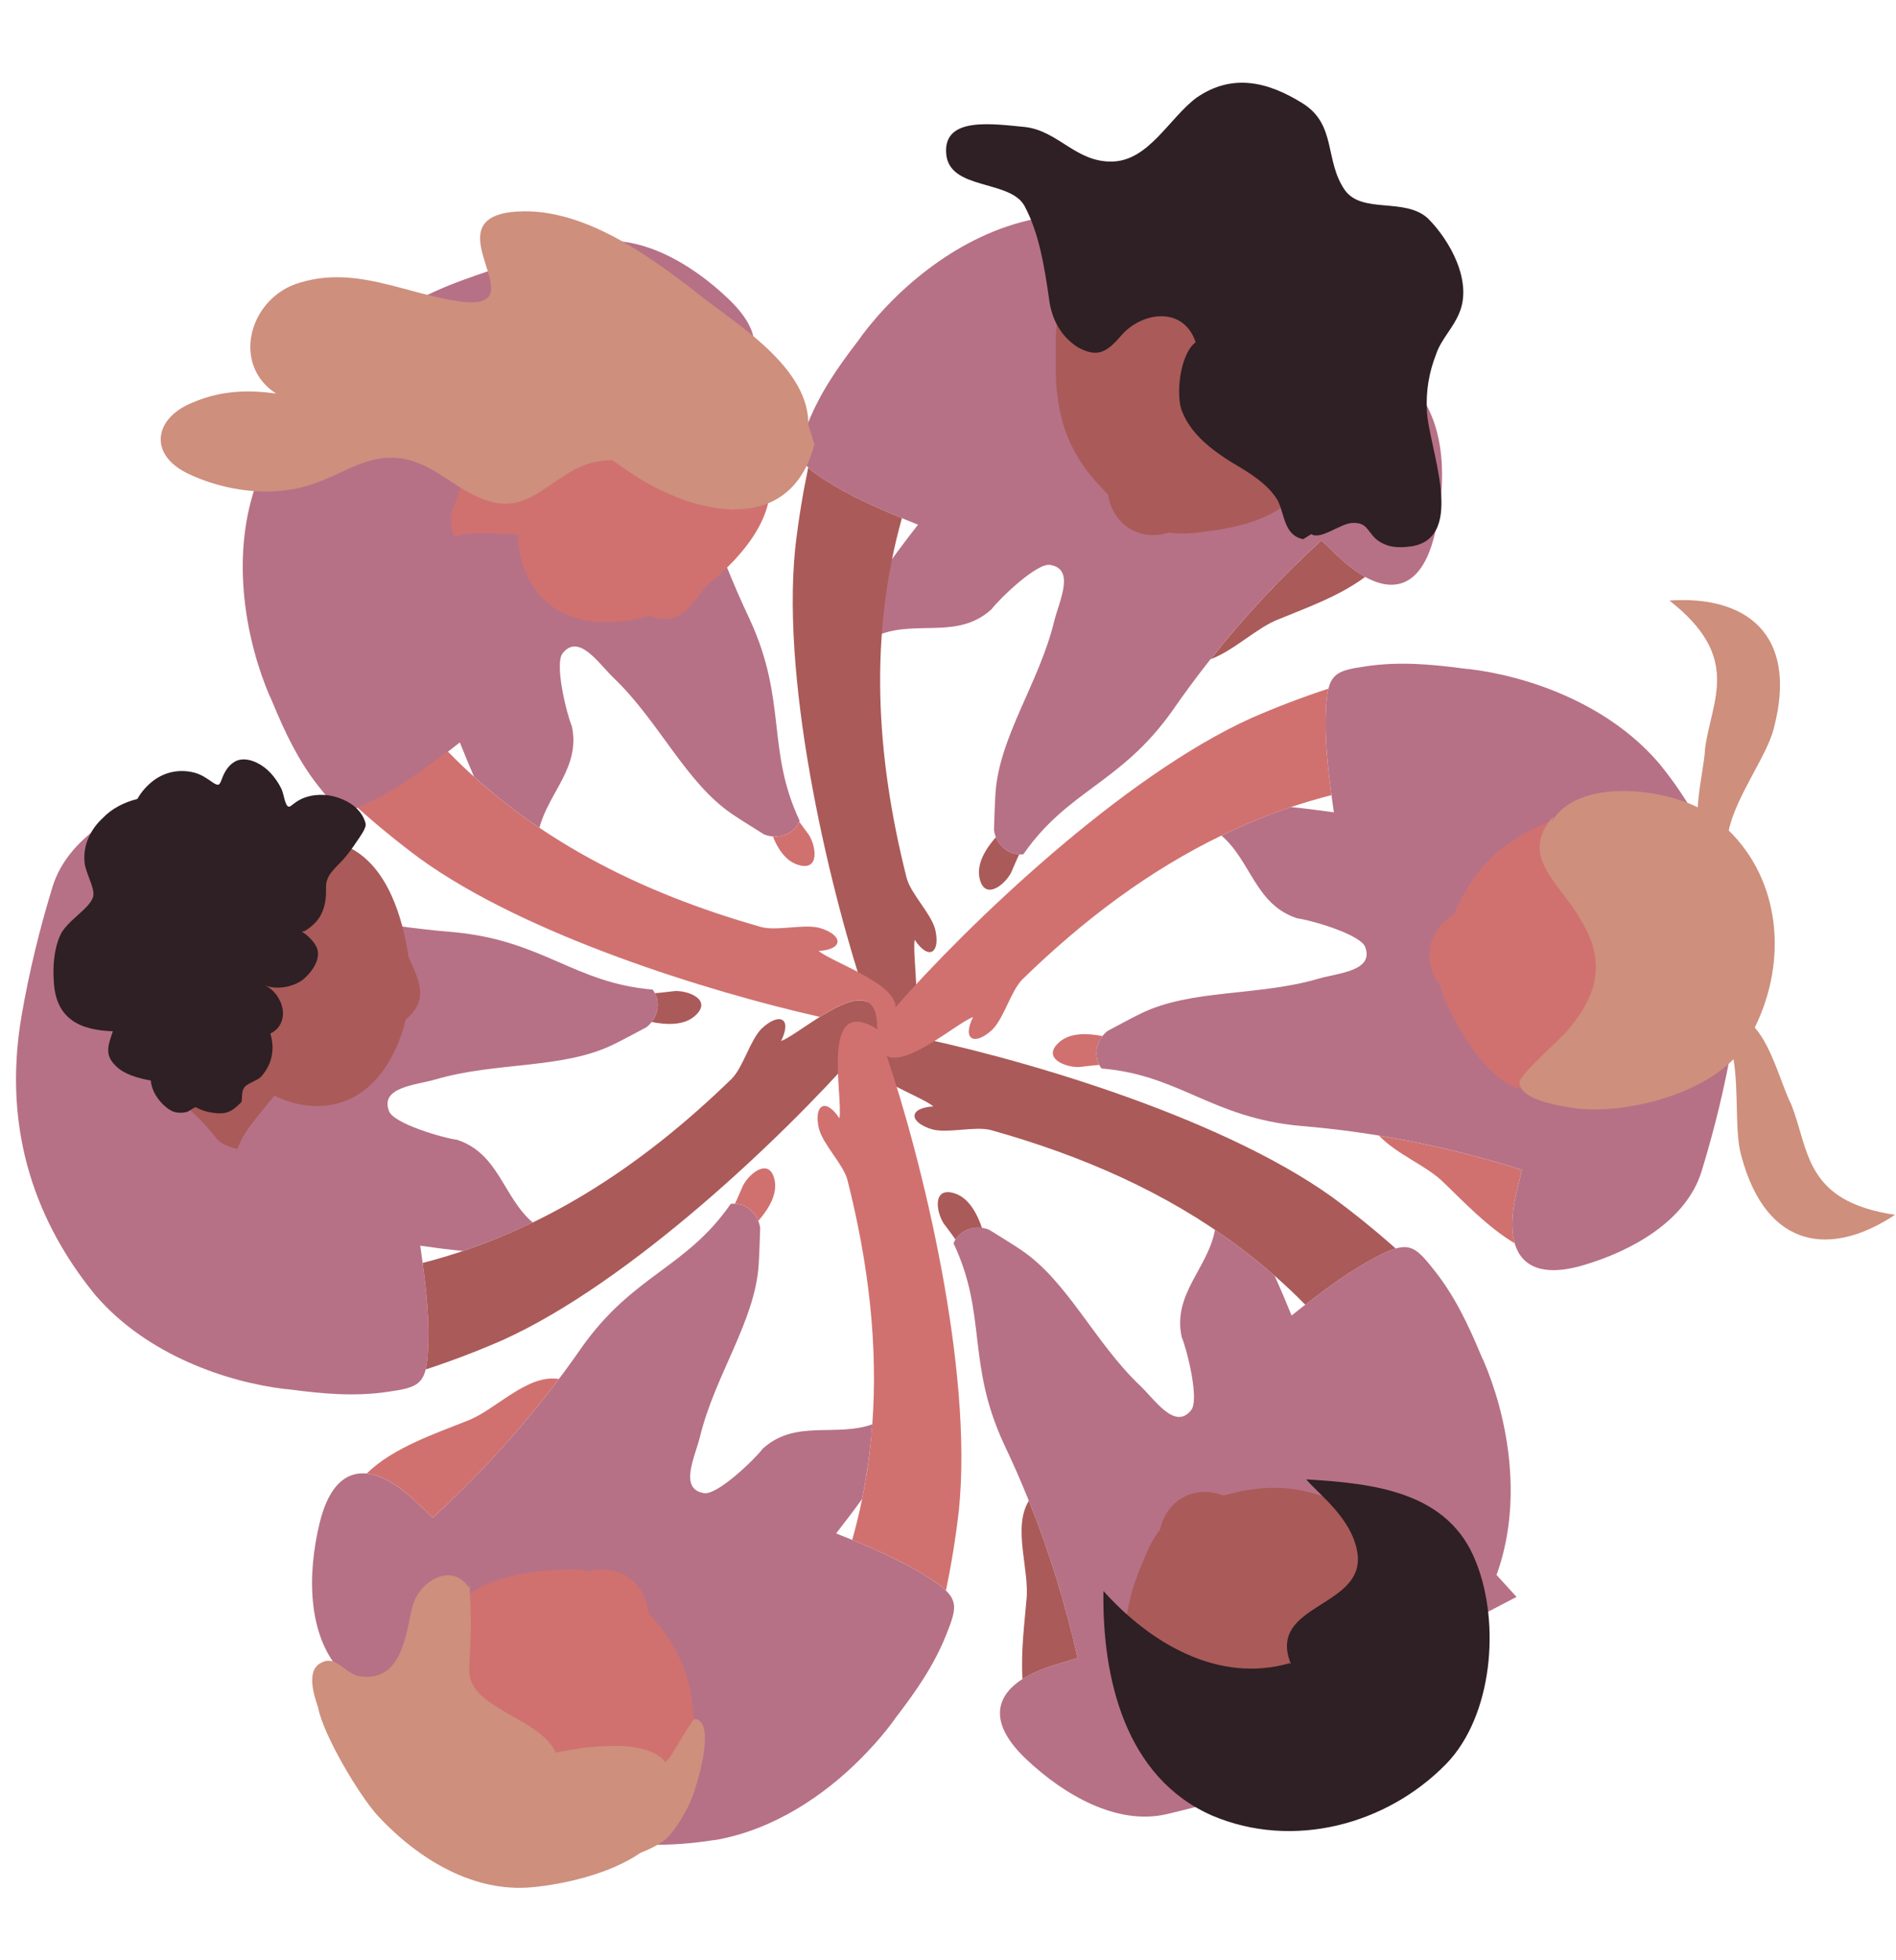 <?xml version="1.0" encoding="UTF-8"?>
<svg xmlns="http://www.w3.org/2000/svg" xmlns:xlink="http://www.w3.org/1999/xlink" width="450pt" height="465pt" viewBox="0 0 450 465" version="1.2">
<defs>
<clipPath id="clip1">
  <path d="M 74 373.582 L 167.32 373.582 L 167.32 447.824 L 74 447.824 Z M 74 373.582 "/>
</clipPath>
</defs>
<g id="surface1">
<rect x="0" y="0" width="450" height="465" style="fill:rgb(100%,100%,100%);fill-opacity:1;stroke:none;"/>
<rect x="0" y="0" width="450" height="465" style="fill:rgb(100%,100%,100%);fill-opacity:1;stroke:none;"/>
<rect x="0" y="0" width="450" height="465" style="fill:rgb(100%,100%,100%);fill-opacity:1;stroke:none;"/>
<path style=" stroke:none;fill-rule:nonzero;fill:rgb(71.37%,44.31%,52.55%);fill-opacity:1;" d="M 196.055 114.027 C 202.68 118.285 210.73 121.602 217.828 124.441 C 217.848 124.449 217.863 124.457 217.883 124.465 C 211.609 132.523 205.082 141.156 204.301 147.363 C 204.777 148.445 205.609 149.352 206.738 150.016 C 207.301 150.344 207.902 150.535 208.539 150.629 C 217.535 146.984 227.301 151.789 235.297 144.562 C 237.117 142.129 246.25 133.277 249.344 134.027 C 255.25 135.055 251.332 142.723 250.203 147.371 C 246.656 161.945 237.246 174.621 236.289 187.938 C 236.086 190.758 235.996 194.465 235.91 196.922 C 236.453 200.684 239.688 203.055 242.895 202.637 C 253.539 187.301 265.996 185.914 278.273 168.566 C 288.762 153.418 300.469 140.262 313.594 128.211 C 315 129.543 316.402 130.859 317.773 132.148 C 327.688 141.484 336.852 141.809 340.469 126.934 C 343.371 114.961 343.492 100.324 335.227 91.434 C 328.098 83.77 320.508 76.512 312.469 69.809 C 294.371 54.723 275.402 50.098 258.145 50.641 L 249.277 44.953 C 248.555 47.191 247.832 49.434 247.109 51.672 C 247.027 51.68 246.941 51.68 246.859 51.699 C 246.547 51.758 246.238 51.816 245.922 51.879 C 245.891 51.883 245.863 51.891 245.836 51.895 C 227.797 55.453 212.879 68.445 204.402 79.785 L 204.422 79.805 C 204.414 79.812 204.41 79.828 204.402 79.832 C 204.141 80.184 203.883 80.531 203.633 80.879 C 198.898 87.035 194.637 93.188 191.801 100.289 C 188.953 107.402 188.48 109.289 196.055 114.027 "/>
<path style=" stroke:none;fill-rule:nonzero;fill:rgb(71.37%,44.31%,52.55%);fill-opacity:1;" d="M 355.18 373.59 C 355.215 373.516 355.258 373.438 355.273 373.355 C 355.395 373.031 355.504 372.703 355.617 372.375 C 361.488 354.945 357.633 335.535 352.004 322.543 L 351.977 322.551 C 351.973 322.539 351.965 322.527 351.965 322.52 C 351.793 322.117 351.621 321.719 351.438 321.332 C 348.449 314.164 345.234 307.406 340.48 301.414 C 335.727 295.414 334.32 294.062 326.449 298.289 C 319.465 301.922 312.586 307.262 306.598 312.016 C 306.582 312.031 306.566 312.039 306.547 312.055 C 305.246 308.875 303.902 305.641 302.5 302.605 C 298.012 298.668 293.305 295.062 288.367 291.738 C 286.691 300.91 278.242 306.949 280.473 317.188 C 281.668 319.977 284.816 332.301 282.621 334.621 C 278.793 339.23 274.094 332.02 270.625 328.73 C 259.746 318.406 253.422 303.941 242.344 296.5 C 239.992 294.922 236.82 292.996 234.742 291.699 C 231.203 290.309 227.539 291.938 226.309 294.93 C 234.324 311.785 229.34 323.297 238.289 342.57 C 246.215 359.211 251.816 375.906 255.754 393.293 C 253.898 393.848 252.059 394.414 250.258 394.965 C 237.234 398.934 232.406 406.727 243.516 417.258 C 252.449 425.727 265.09 433.098 276.914 430.34 C 287.102 427.961 297.168 424.977 306.973 421.328 C 329.055 413.109 342.492 398.938 350.594 383.684 L 359.934 378.809 C 358.348 377.07 356.762 375.328 355.18 373.59 "/>
<path style=" stroke:none;fill-rule:nonzero;fill:rgb(71.37%,44.31%,52.55%);fill-opacity:1;" d="M 60.629 115.312 C 60.625 115.328 60.617 115.348 60.613 115.363 C 54.68 132.77 58.461 152.191 64.043 165.203 L 64.07 165.195 C 64.074 165.207 64.082 165.219 64.086 165.227 C 64.258 165.633 64.426 166.031 64.605 166.422 C 67.57 173.598 70.762 180.367 75.492 186.375 C 80.223 192.395 81.621 193.754 89.508 189.555 C 96.398 186.004 103.195 180.793 109.137 176.113 C 110.223 178.812 111.344 181.566 112.5 184.234 C 117.395 188.656 122.578 192.691 128.027 196.359 C 130.258 187.93 137.809 182.012 135.727 172.289 C 134.539 169.492 131.426 157.156 133.637 154.848 C 137.473 150.246 142.148 157.473 145.609 160.773 C 156.449 171.137 162.727 185.625 173.773 193.117 C 176.113 194.695 179.277 196.625 181.359 197.934 C 184.898 199.344 188.562 197.73 189.801 194.73 C 181.844 177.852 186.879 166.359 178 147.051 C 169.914 129.938 164.297 112.766 160.41 94.855 C 162.316 94.289 164.207 93.719 166.055 93.16 C 179.094 89.238 183.957 81.465 172.883 70.895 C 163.977 62.391 151.367 54.969 139.535 57.684 C 129.336 60.027 119.258 62.973 109.441 66.586 C 86.312 75.098 72.613 90.164 64.59 106.18 L 56.496 110.367 C 57.902 111.93 59.316 113.488 60.723 115.051 C 60.691 115.141 60.66 115.227 60.629 115.312 "/>
<path style=" stroke:none;fill-rule:nonzero;fill:rgb(71.37%,44.31%,52.55%);fill-opacity:1;" d="M 91.855 330.188 C 99.43 329.098 101.309 328.562 101.617 319.633 C 101.992 311.766 100.84 303.129 99.746 295.562 C 99.742 295.539 99.742 295.523 99.738 295.5 C 103.125 295.973 106.578 296.438 109.891 296.75 C 115.555 294.852 121.062 292.594 126.434 289.996 C 119.363 283.926 118.387 273.582 108.43 270.363 C 105.418 270.004 93.191 266.527 92.289 263.461 C 90.227 257.832 98.82 257.395 103.406 256.047 C 117.797 251.832 133.473 253.645 145.488 247.816 C 148.023 246.586 151.273 244.801 153.453 243.652 C 156.438 241.301 156.875 237.316 154.902 234.746 C 136.312 233.191 128.879 223.09 107.727 221.125 C 89.363 219.613 72.121 216.047 55.125 210.703 C 55.578 208.82 56.016 206.949 56.445 205.117 C 59.566 191.859 55.27 183.758 40.582 188.066 C 28.77 191.535 16.039 198.75 12.473 210.355 C 9.398 220.363 6.914 230.57 5.133 240.883 C 0.246 269.176 9.445 290.836 22.113 306.578 C 22.16 306.645 22.207 306.723 22.266 306.781 C 22.484 307.047 22.715 307.309 22.941 307.57 C 35.043 321.418 53.75 327.852 67.805 329.52 L 67.812 329.492 C 67.82 329.496 67.836 329.492 67.848 329.496 C 68.277 329.551 68.711 329.602 69.137 329.645 C 76.832 330.664 84.289 331.285 91.855 330.188 "/>
<path style=" stroke:none;fill-rule:nonzero;fill:rgb(71.37%,44.31%,52.55%);fill-opacity:1;" d="M 220.273 374.184 C 213.648 369.922 205.602 366.602 198.5 363.766 C 198.48 363.762 198.465 363.754 198.445 363.746 C 200.547 361.047 202.68 358.285 204.613 355.57 C 204.875 354.277 205.113 352.984 205.336 351.688 C 205.266 352.074 205.215 352.457 205.145 352.848 C 205.215 352.449 205.273 352.055 205.34 351.66 C 205.402 351.297 205.465 350.938 205.523 350.574 C 205.699 349.516 205.859 348.453 206.012 347.395 C 206.062 347.043 206.109 346.699 206.156 346.355 C 206.316 345.156 206.465 343.957 206.59 342.754 C 206.609 342.566 206.637 342.383 206.656 342.195 C 206.805 340.754 206.941 339.316 207.043 337.875 L 207.039 337.875 C 207.039 337.875 207.035 337.875 207.035 337.875 L 207.031 337.875 C 198.246 340.965 188.793 336.613 181.035 343.645 C 179.211 346.074 170.086 354.934 166.98 354.172 C 161.078 353.152 164.992 345.488 166.129 340.836 C 169.668 326.262 179.082 313.582 180.047 300.266 C 180.242 297.449 180.332 293.742 180.422 291.281 C 179.875 287.512 176.645 285.148 173.434 285.574 C 162.793 300.91 150.332 302.289 138.055 319.641 C 127.562 334.785 115.855 347.938 102.734 359.992 C 101.328 358.66 99.922 357.348 98.555 356.062 C 88.637 346.727 79.477 346.402 75.863 361.277 C 72.953 373.246 72.84 387.883 81.105 396.773 C 88.23 404.441 95.824 411.699 103.859 418.395 C 125.906 436.781 149.258 439.641 169.223 436.531 C 169.301 436.523 169.387 436.523 169.469 436.508 C 169.598 436.484 169.727 436.457 169.852 436.434 L 169.863 436.469 C 169.844 436.473 169.82 436.477 169.801 436.48 C 169.723 436.5 169.887 436.516 169.887 436.523 L 169.887 436.52 L 169.867 436.469 C 183.723 433.996 195.613 425.906 204.332 417.141 C 204.855 416.617 205.359 416.086 205.867 415.559 C 205.887 415.535 205.914 415.508 205.938 415.484 C 205.938 415.484 205.941 415.48 205.941 415.48 C 206.438 414.957 206.914 414.438 207.387 413.914 C 207.504 413.785 207.625 413.648 207.746 413.516 C 208.148 413.062 208.543 412.609 208.93 412.156 C 209.156 411.887 209.383 411.617 209.602 411.348 C 209.891 411.008 210.176 410.66 210.445 410.32 C 210.934 409.711 211.402 409.109 211.852 408.508 C 211.875 408.477 211.902 408.445 211.926 408.414 L 211.906 408.395 C 211.906 408.395 211.906 408.395 211.902 408.395 C 211.91 408.391 211.918 408.375 211.926 408.367 C 212.184 408.02 212.449 407.676 212.695 407.324 C 217.426 401.168 221.691 395.02 224.527 387.914 C 227.371 380.805 227.848 378.914 220.273 374.184 "/>
<path style=" stroke:none;fill-rule:nonzero;fill:rgb(71.37%,44.31%,52.55%);fill-opacity:1;" d="M 394.211 181.625 C 394.168 181.559 394.125 181.484 394.066 181.426 C 393.84 181.156 393.613 180.895 393.383 180.637 C 381.281 166.789 362.578 160.355 348.523 158.688 L 348.516 158.711 C 348.504 158.711 348.492 158.711 348.48 158.711 C 348.047 158.656 347.617 158.605 347.191 158.562 C 339.496 157.539 332.039 156.922 324.473 158.016 C 316.898 159.109 315.023 159.641 314.711 168.57 C 314.336 176.441 315.492 185.074 316.582 192.645 C 316.586 192.664 316.586 192.684 316.59 192.703 C 313.191 192.23 309.723 191.766 306.395 191.449 C 300.746 193.344 295.242 195.605 289.895 198.203 C 296.969 204.27 297.93 214.621 307.898 217.844 C 310.914 218.199 323.145 221.68 324.047 224.742 C 326.105 230.375 317.516 230.812 312.922 232.16 C 298.535 236.375 282.848 234.559 270.848 240.387 C 268.301 241.617 265.047 243.391 262.875 244.555 C 259.895 246.902 259.457 250.891 261.434 253.457 C 280.023 255.012 287.453 265.117 308.602 267.078 C 326.961 268.594 344.203 272.156 361.203 277.496 C 360.75 279.383 360.316 281.258 359.887 283.09 C 356.762 296.348 361.059 304.445 375.746 300.141 C 387.562 296.672 400.289 289.457 403.855 277.852 C 406.93 267.844 409.414 257.641 411.195 247.324 C 416.086 219.031 406.883 197.371 394.211 181.625 "/>
<path style=" stroke:none;fill-rule:nonzero;fill:rgb(66.669%,35.289%,34.509%);fill-opacity:1;" d="M 243.605 379.656 C 243.199 384.73 242.258 391.719 242.684 398.297 C 244.715 396.992 247.27 395.875 250.262 394.965 C 252.059 394.418 253.902 393.852 255.758 393.289 C 252.879 380.578 249.105 368.234 244.188 356.008 C 240.219 362.406 244.469 372.594 243.605 379.656 "/>
<path style=" stroke:none;fill-rule:nonzero;fill:rgb(66.669%,35.289%,34.509%);fill-opacity:1;" d="M 287.32 156.383 C 292.992 154.273 298.418 148.77 303.582 146.855 C 309.281 144.477 317.832 141.504 324.008 136.844 C 321.996 135.738 319.906 134.156 317.773 132.152 C 316.406 130.863 315 129.543 313.602 128.207 C 304.117 136.914 295.379 146.191 287.32 156.383 "/>
<path style=" stroke:none;fill-rule:nonzero;fill:rgb(66.669%,35.289%,34.509%);fill-opacity:1;" d="M 239.977 207.008 C 240.602 205.582 241.207 204.113 241.902 202.676 C 239.551 202.574 237.332 201.02 236.363 198.59 C 234.09 201.199 231.711 204.777 232.492 208.328 C 233.676 213.703 238.441 209.965 239.977 207.008 "/>
<path style=" stroke:none;fill-rule:nonzero;fill:rgb(66.669%,35.289%,34.509%);fill-opacity:1;" d="M 261.152 115.387 C 261.773 116.051 262.375 116.68 262.973 117.301 C 264.172 124.613 270.566 128.492 277.508 126.324 C 279.707 126.66 282.16 126.645 284.984 126.223 C 291.965 125.5 301.594 123.574 306.648 118.277 C 306.648 118.277 318.926 71.316 303.762 63.125 C 288.598 54.938 252.727 71.074 252.727 71.074 C 250.316 74.926 250.562 80.223 250.562 84.559 C 250.316 96.844 252.484 106.234 261.152 115.387 "/>
<path style=" stroke:none;fill-rule:nonzero;fill:rgb(66.669%,35.289%,34.509%);fill-opacity:1;" d="M 226.539 283.074 C 221.297 281.43 222.168 287.43 223.973 290.223 C 224.895 291.473 225.875 292.723 226.777 294.039 C 228.035 292.055 230.473 290.918 233.059 291.266 C 231.93 288 230.016 284.156 226.539 283.074 "/>
<path style=" stroke:none;fill-rule:nonzero;fill:rgb(66.669%,35.289%,34.509%);fill-opacity:1;" d="M 208.039 244.254 C 208.082 244.203 208.129 244.148 208.168 244.102 C 208.312 244.191 208.449 244.262 208.594 244.34 C 208.41 244.312 208.223 244.277 208.039 244.254 Z M 302.504 302.605 C 305 304.797 307.438 307.098 309.797 309.496 C 314.98 305.465 320.68 301.289 326.445 298.285 C 328.398 297.234 329.953 296.531 331.254 296.16 C 326.465 291.91 321.453 287.844 316.211 283.988 C 288.801 264.359 239.969 250.41 214.656 245.434 C 219.625 242.711 216.395 227.148 217.094 222.93 C 220.543 228.098 223.27 225.906 221.949 220.414 C 220.918 216.625 216.242 212.105 215.199 208.32 C 207.711 178.723 206.352 150.363 214.062 122.914 C 207.984 120.422 201.535 117.547 196.055 114.027 C 194.18 112.848 192.793 111.855 191.824 110.914 C 190.516 117.191 189.473 123.555 188.742 130.02 C 185.312 163.738 197.609 213.395 205.871 237.707 C 200.91 235.164 189.324 245.469 185.379 246.957 C 188.125 241.383 184.867 240.125 180.762 244 C 178 246.797 176.422 253.102 173.668 255.891 C 151.793 277.176 127.918 292.531 100.309 299.582 C 101.199 306.094 101.922 313.125 101.617 319.633 C 101.535 321.844 101.371 323.535 101.035 324.855 C 107.117 322.863 113.152 320.562 119.121 317.973 C 149.719 304.227 186.141 269.297 203.277 249.859 C 204.355 255.223 218.352 259.852 221.523 262.445 C 215.328 262.879 215.875 266.328 221.297 267.914 C 225.105 268.895 231.344 267.09 235.141 268.062 C 257.141 274.203 276.844 282.973 293.734 295.527 C 296.746 297.758 299.668 300.121 302.504 302.605 "/>
<path style=" stroke:none;fill-rule:nonzero;fill:rgb(66.669%,35.289%,34.509%);fill-opacity:1;" d="M 324.934 360.246 C 314.398 353.938 305.172 351.148 292.93 354.129 C 292.047 354.34 291.199 354.551 290.367 354.758 C 283.426 352.168 276.879 355.793 275.309 362.898 C 273.93 364.645 272.727 366.777 271.688 369.438 C 268.844 375.855 265.738 385.172 267.82 392.195 C 267.82 392.195 302.461 426.184 317.098 417.086 C 331.734 407.984 335.555 368.828 335.555 368.828 C 333.41 364.824 328.695 362.402 324.934 360.246 "/>
<path style=" stroke:none;fill-rule:nonzero;fill:rgb(66.669%,35.289%,34.509%);fill-opacity:1;" d="M 165.027 240.906 C 169.086 237.207 163.469 234.938 160.148 235.098 C 158.59 235.266 157.027 235.484 155.441 235.594 C 156.531 237.684 156.293 240.371 154.668 242.438 C 158.059 243.09 162.352 243.375 165.027 240.906 "/>
<path style=" stroke:none;fill-rule:nonzero;fill:rgb(66.669%,35.289%,34.509%);fill-opacity:1;" d="M 82.969 201.082 C 81.449 200.148 79.383 199.492 78.016 199.516 C 61.008 197.504 52.395 221.828 51.688 236.445 C 49.594 237.023 47.52 237.598 45.52 238.156 C 42.105 249.301 41.562 259.754 41.562 259.754 C 41.102 260.441 45 262.355 50.277 268.684 C 50.617 269.098 50.961 269.52 51.316 269.973 C 51.965 270.801 52.93 271.398 54.117 271.875 C 54.785 272.145 55.543 272.371 56.332 272.578 C 56.879 271.145 57.52 269.809 58.285 268.641 C 59.859 266.23 62.383 263.258 65.141 259.891 C 69.633 262.141 74.754 263.008 79.695 261.855 C 88.645 259.762 94.105 250.961 96.305 241.844 C 101.562 237.332 99.945 233.492 96.957 227 C 95.594 217.738 92.031 205.625 82.969 201.082 "/>
<path style=" stroke:none;fill-rule:nonzero;fill:rgb(81.569%,44.31%,43.919%);fill-opacity:1;" d="M 132.656 327.117 C 124.938 325.887 117.523 334.672 110.645 337.129 C 103.906 339.855 93.195 343.387 87.039 349.555 C 90.527 349.898 94.473 352.219 98.555 356.059 C 99.922 357.348 101.332 358.664 102.73 359.992 C 113.648 349.969 123.586 339.184 132.656 327.117 "/>
<path style=" stroke:none;fill-rule:nonzero;fill:rgb(81.569%,44.31%,43.919%);fill-opacity:1;" d="M 342.809 280.676 C 347.117 284.777 353.016 291.086 359.488 294.914 C 358.605 291.832 358.773 287.785 359.887 283.086 C 360.32 281.262 360.746 279.387 361.203 277.5 C 350.09 274.012 338.863 271.277 327.297 269.383 C 331.484 273.863 338.902 276.641 342.809 280.676 "/>
<path style=" stroke:none;fill-rule:nonzero;fill:rgb(81.569%,44.31%,43.919%);fill-opacity:1;" d="M 189.363 205.137 C 194.598 206.801 193.746 200.801 191.949 197.996 C 191.219 196.996 190.445 195.984 189.711 194.941 C 188.652 197.234 186.156 198.652 183.43 198.422 C 184.598 201.289 186.41 204.203 189.363 205.137 "/>
<path style=" stroke:none;fill-rule:nonzero;fill:rgb(81.569%,44.31%,43.919%);fill-opacity:1;" d="M 107.738 127.324 C 109.316 126.871 110.879 126.582 112.363 126.512 C 115.121 126.371 118.812 126.629 122.941 126.871 C 123.008 132.309 124.816 137.672 128.562 141.668 C 134.844 148.379 145.195 148.711 154.195 146.059 C 160.719 148.359 163.238 145.039 167.355 139.211 C 174.695 133.398 183.41 124.25 182.809 114.125 C 182.859 112.336 182.387 110.219 181.688 109.047 C 175.035 93.566 150.387 97.855 137.203 104.367 C 135.453 102.977 133.695 101.582 131.973 100.215 C 120.625 102.832 111.316 107.582 111.316 107.582 C 110.492 107.523 110.781 111.863 107.945 119.602 C 107.754 120.105 107.559 120.613 107.348 121.145 C 106.957 122.117 106.918 123.254 107.102 124.52 C 107.223 125.395 107.457 126.336 107.738 127.324 "/>
<path style=" stroke:none;fill-rule:nonzero;fill:rgb(81.569%,44.31%,43.919%);fill-opacity:1;" d="M 176.359 281.199 C 175.73 282.629 175.133 284.098 174.43 285.535 C 176.789 285.633 178.996 287.18 179.969 289.621 C 182.242 287 184.617 283.43 183.836 279.883 C 182.656 274.508 177.891 278.246 176.359 281.199 "/>
<path style=" stroke:none;fill-rule:nonzero;fill:rgb(81.569%,44.31%,43.919%);fill-opacity:1;" d="M 251.305 247.305 C 247.23 251 252.859 253.262 256.184 253.113 C 257.727 252.941 259.301 252.727 260.898 252.617 C 259.809 250.527 260.047 247.84 261.672 245.773 C 258.273 245.121 253.98 244.832 251.305 247.305 "/>
<path style=" stroke:none;fill-rule:nonzero;fill:rgb(81.569%,44.31%,43.919%);fill-opacity:1;" d="M 314.711 168.57 C 314.793 166.367 314.961 164.676 315.297 163.355 C 309.211 165.348 303.176 167.648 297.211 170.234 C 266.312 184.117 229.484 219.59 212.566 238.898 C 212.602 233.258 197.594 228.293 194.301 225.59 C 200.492 225.184 199.961 221.723 194.547 220.117 C 190.754 219.113 184.496 220.898 180.711 219.918 C 151.336 211.609 126.109 198.602 106.207 178.195 C 101.004 182.23 95.297 186.375 89.508 189.359 C 87.555 190.402 85.996 191.098 84.699 191.465 C 89.477 195.734 94.473 199.82 99.695 203.688 C 124.824 221.84 168.117 235.246 194.578 241.223 C 201.16 237.109 208.344 233.957 208.168 243.898 C 208.277 243.836 208.371 243.777 208.48 243.715 C 208.379 243.84 208.266 243.977 208.168 244.102 C 194.547 235.73 200.137 259.855 199.234 265.266 C 195.785 260.105 193.062 262.305 194.383 267.797 C 195.41 271.582 200.086 276.102 201.129 279.883 C 206.152 299.738 208.414 319.035 207.035 337.875 C 206.668 342.895 206.047 347.891 205.145 352.848 C 204.973 353.758 204.805 354.66 204.617 355.574 L 204.617 355.582 C 203.953 358.832 203.168 362.066 202.266 365.289 C 208.352 367.789 214.805 370.66 220.277 374.184 C 222.148 375.352 223.535 376.352 224.508 377.297 C 225.816 371.02 226.855 364.656 227.59 358.191 C 231.02 324.465 218.715 274.809 210.457 250.492 C 215.418 253.039 227.004 242.734 230.949 241.254 C 228.203 246.828 231.465 248.086 235.566 244.199 C 238.324 241.414 239.906 235.109 242.664 232.312 C 257.332 218.031 272.898 206.426 289.898 198.203 C 290.57 197.879 291.234 197.559 291.91 197.242 C 292.582 196.926 293.258 196.617 293.938 196.32 C 296.418 195.207 298.938 194.172 301.473 193.219 C 302.02 193.008 302.551 192.812 303.098 192.613 C 303.645 192.414 304.188 192.215 304.73 192.027 C 305.289 191.828 305.844 191.641 306.398 191.453 C 309.559 190.402 312.762 189.449 316.02 188.617 C 315.129 182.102 314.406 175.074 314.711 168.57 "/>
<path style=" stroke:none;fill-rule:nonzero;fill:rgb(81.569%,44.31%,43.919%);fill-opacity:1;" d="M 153.859 382.516 C 153.062 375.152 146.887 370.926 139.836 372.711 C 137.66 372.258 135.211 372.141 132.367 372.41 C 125.359 372.75 115.641 374.148 110.305 379.16 C 110.305 379.16 95.488 425.383 110.188 434.383 C 124.883 443.387 161.574 429.234 161.574 429.234 C 164.188 425.516 164.238 420.211 164.477 415.883 C 165.383 403.633 163.73 394.137 155.574 384.527 C 154.992 383.828 154.422 383.168 153.859 382.516 "/>
<path style=" stroke:none;fill-rule:nonzero;fill:rgb(81.569%,44.31%,43.919%);fill-opacity:1;" d="M 384.438 190.754 C 379.977 189.895 375.125 192.023 371.082 193.586 C 359.543 197.781 351.562 203.184 346.148 214.566 C 345.754 215.391 345.375 216.188 345.012 216.977 C 338.789 220.707 337.449 228.18 341.836 233.773 C 342.312 235.945 343.207 238.227 344.621 240.711 C 347.809 246.973 353.07 255.262 359.828 258.074 C 359.828 258.074 408.039 252.629 410.219 235.527 C 412.395 218.422 384.438 190.754 384.438 190.754 "/>
<path style=" stroke:none;fill-rule:nonzero;fill:rgb(80.779%,56.079%,49.019%);fill-opacity:1;" d="M 167.535 71.141 C 155.184 61.449 138.09 48.363 121.223 50.32 C 102.66 52.656 127.734 73.738 109.5 71.562 C 95.785 69.719 83.996 62.559 69.984 67.438 C 58.863 71.621 55.16 86.688 65.527 93.352 C 59.164 92.516 52.719 92.488 45.656 95.512 C 36.59 99.168 35.188 107.711 44.422 112.254 C 53.273 116.555 64.461 118.023 73.672 115 C 81.375 112.637 87.137 107.41 95.676 108.812 C 103.203 110.109 108.184 116.25 115.297 118.629 C 126.027 122.508 130.988 112.188 140.648 109.723 C 142.02 109.367 143.617 109.195 145.355 109.184 C 148.043 111.098 150.766 112.961 153.633 114.613 C 159.781 118.074 166.793 120.562 173.262 120.812 L 173.789 121.152 C 173.715 121.043 173.633 120.934 173.555 120.824 C 182.441 121.078 190.258 117.047 193.297 105.387 L 191.844 100.824 C 192.094 87.898 176.598 78.012 167.535 71.141 "/>
<path style=" stroke:none;fill-rule:nonzero;fill:rgb(80.779%,56.079%,49.019%);fill-opacity:1;" d="M 111.359 375.867 C 111.391 376.172 111.41 376.484 111.434 376.789 C 111.52 376.926 111.609 377.059 111.695 377.207 L 111.359 375.867 "/>
<path style=" stroke:none;fill-rule:nonzero;fill:rgb(80.779%,56.079%,49.019%);fill-opacity:1;" d="M 425.102 261.902 C 422.926 257.676 420.59 248.363 416.48 243.754 C 424.309 227.875 422.57 208.996 410.305 197.004 C 411.984 188.875 419.551 179.102 421.055 172.555 C 426.855 150.168 414.117 141.215 396.223 142.457 C 413.469 155.934 406.277 165.887 404.695 177.488 C 404.559 180.832 403.25 186.398 402.934 191.512 C 393.336 186.719 374.164 184.832 368.234 195.008 L 368.68 193.664 C 360.184 203.055 370.465 209.762 374.934 217.812 C 381.191 227.645 379.406 235.695 372.25 244.191 C 370.91 245.98 360.633 254.922 360.633 256.707 C 360.633 261.18 371.359 262.52 374.488 262.969 C 385.613 264.164 402.742 260.047 411.43 251.266 C 412.723 258.93 411.66 268.754 413.312 274.281 C 419.324 296.613 434.824 298.098 449.773 288.168 C 428.117 284.98 429.457 272.773 425.102 261.902 "/>
<g clip-path="url(#clip1)" clip-rule="nonzero">
<path style=" stroke:none;fill-rule:nonzero;fill:rgb(80.779%,56.079%,49.019%);fill-opacity:1;" d="M 164.934 407.75 C 164.297 407.75 159.863 415.672 158.914 416.941 C 158.594 417.324 158.266 417.684 157.938 418.047 C 153.977 412.84 142.059 413.691 131.863 415.742 L 131.875 415.738 C 128.188 407.355 111.023 405.375 111.359 395.988 C 111.68 389.59 111.988 383.188 111.434 376.789 C 107.336 370.371 99.594 374.984 97.953 380.895 C 96.277 387.27 95.605 399.004 85.547 397.664 C 82.195 397.328 79.848 392.633 76.496 394.309 C 72.477 395.988 74.488 402.02 75.496 405.043 C 76.762 411.695 85.414 426.172 89.844 430.93 C 99.668 441.391 112.66 448.953 126.281 447.684 C 133.688 446.988 144.648 444.598 151.992 439.531 C 154.133 438.691 156.082 437.711 157.613 436.562 C 158.984 435.645 161.188 432.648 162.93 429.27 L 162.934 429.27 C 163.195 428.906 163.578 428.09 164.012 426.984 C 164.488 425.879 164.879 424.77 165.156 423.719 C 167.137 417.43 168.918 408.191 164.934 407.75 "/>
</g>
<path style=" stroke:none;fill-rule:nonzero;fill:rgb(18.039%,12.549%,14.51%);fill-opacity:1;" d="M 266.203 79.504 C 271.02 73.961 280.891 72.516 283.781 81.188 C 279.93 84.078 278.965 94.195 280.648 97.805 C 282.816 103.102 287.633 106.715 292.203 109.605 C 296.297 112.016 300.871 114.664 303.277 118.758 C 304.965 122.129 304.719 126.945 309.297 127.91 L 311.219 126.703 C 313.387 128.148 317.965 124.293 320.852 124.055 C 324.461 123.816 324.461 125.984 326.629 127.91 C 329.035 129.832 331.684 130.078 335.051 129.594 C 348.293 127.426 338.902 105.75 338.664 97.324 C 338.422 92.746 339.145 88.41 340.828 84.078 C 342.031 80.465 344.918 77.816 346.367 74.203 C 349.496 66.738 344.199 57.102 338.902 51.805 C 333.367 46.746 323.258 50.844 319.164 45.062 C 314.352 38.078 317.238 29.652 309.297 24.594 C 300.867 19.297 292.445 17.367 284.02 23.148 C 277.52 27.961 272.703 38.078 264.043 38.32 C 255.375 38.559 251.281 31.098 243.336 30.133 C 235.633 29.406 223.91 27.566 224.562 36.395 C 225.211 45.219 239.727 42.531 243.156 48.855 C 246.586 55.18 247.91 63.246 249.113 71.793 C 249.836 76.129 252 79.984 255.852 82.395 C 260.668 85.043 262.836 83.355 266.203 79.504 "/>
<path style=" stroke:none;fill-rule:nonzero;fill:rgb(18.039%,12.549%,14.51%);fill-opacity:1;" d="M 350.352 370.625 C 343.895 353.828 326.137 351.895 309.996 350.926 C 313.504 354.898 320.59 360.094 322.09 367.871 C 324.738 381.57 300.316 380.133 306.441 394.848 L 306.121 394.523 C 289.332 399.367 273.191 390.004 261.891 377.41 C 261.57 398.078 267.059 421.652 287.719 430.695 C 306.766 438.773 329.039 432.957 343.246 418.422 C 354.223 407.121 356.16 385.16 350.352 370.625 "/>
<path style=" stroke:none;fill-rule:nonzero;fill:rgb(18.039%,12.549%,14.51%);fill-opacity:1;" d="M 82.289 190.082 C 79.656 188.699 76.609 188.176 73.695 188.809 C 72.156 189.145 70.914 189.719 69.68 190.691 C 68.836 191.359 68.387 191.785 67.895 190.66 C 67.355 189.438 67.297 188.082 66.656 186.855 C 65.367 184.383 63.504 182.168 60.957 180.934 C 59.363 180.16 57.363 179.738 55.73 180.672 C 54.23 181.539 53.324 183.02 52.727 184.605 C 52.199 186.012 52.051 186.664 50.578 185.664 C 49.125 184.676 47.852 183.727 46.113 183.277 C 42.688 182.391 39.191 183.062 36.363 185.211 C 34.785 186.414 33.523 187.895 32.594 189.535 C 29.422 190.297 26.457 191.875 24.457 193.992 C 21.598 196.59 19.781 200.223 20.043 204.121 C 20.043 206.715 22.641 210.613 22.117 212.691 C 21.34 215.547 15.887 218.402 14.332 221.777 C 12.777 225.156 12.516 229.305 12.777 232.941 C 13.293 241.77 19.004 244.367 26.789 244.629 C 25.754 247.742 24.715 250.082 27.309 252.676 C 29.219 254.777 32.672 255.754 35.809 256.328 C 35.812 256.391 35.812 256.457 35.82 256.52 C 36.043 258.883 37.59 261.133 39.383 262.613 C 40.113 263.219 40.938 263.734 41.891 263.883 C 42.617 264.004 43.414 263.988 44.129 263.824 C 44.887 263.652 45.352 263.16 46.023 262.809 C 46.145 262.746 46.277 262.691 46.406 262.641 C 47.543 263.223 48.703 263.641 49.824 263.852 C 53.527 264.531 54.875 263.852 57.234 261.496 C 57.574 261.156 57.234 258.801 57.91 258.125 C 58.246 257.113 60.941 256.441 61.953 255.426 C 64.758 252.289 65.215 248.586 64.164 245.184 C 65.629 244.438 66.754 243.258 67.086 241.301 C 67.582 238.375 65.547 234.906 62.812 233.703 C 65.652 234.957 70.043 234.09 72.273 232.066 C 74.141 230.379 76.289 227.371 75.168 224.75 C 74.566 223.34 72.832 221.617 71.469 220.938 C 72.285 221.344 74.57 219.188 75.031 218.66 C 75.992 217.551 76.621 216.246 76.992 214.832 C 77.406 213.266 77.395 211.859 77.379 210.258 C 77.355 207.414 80.07 205.539 81.734 203.57 C 82.746 202.379 83.691 201.094 84.555 199.789 C 85.117 198.934 87.008 196.48 86.781 195.406 C 86.75 195.246 86.711 195.086 86.656 194.922 C 85.98 192.773 84.25 191.113 82.289 190.082 "/>
</g>
</svg>

